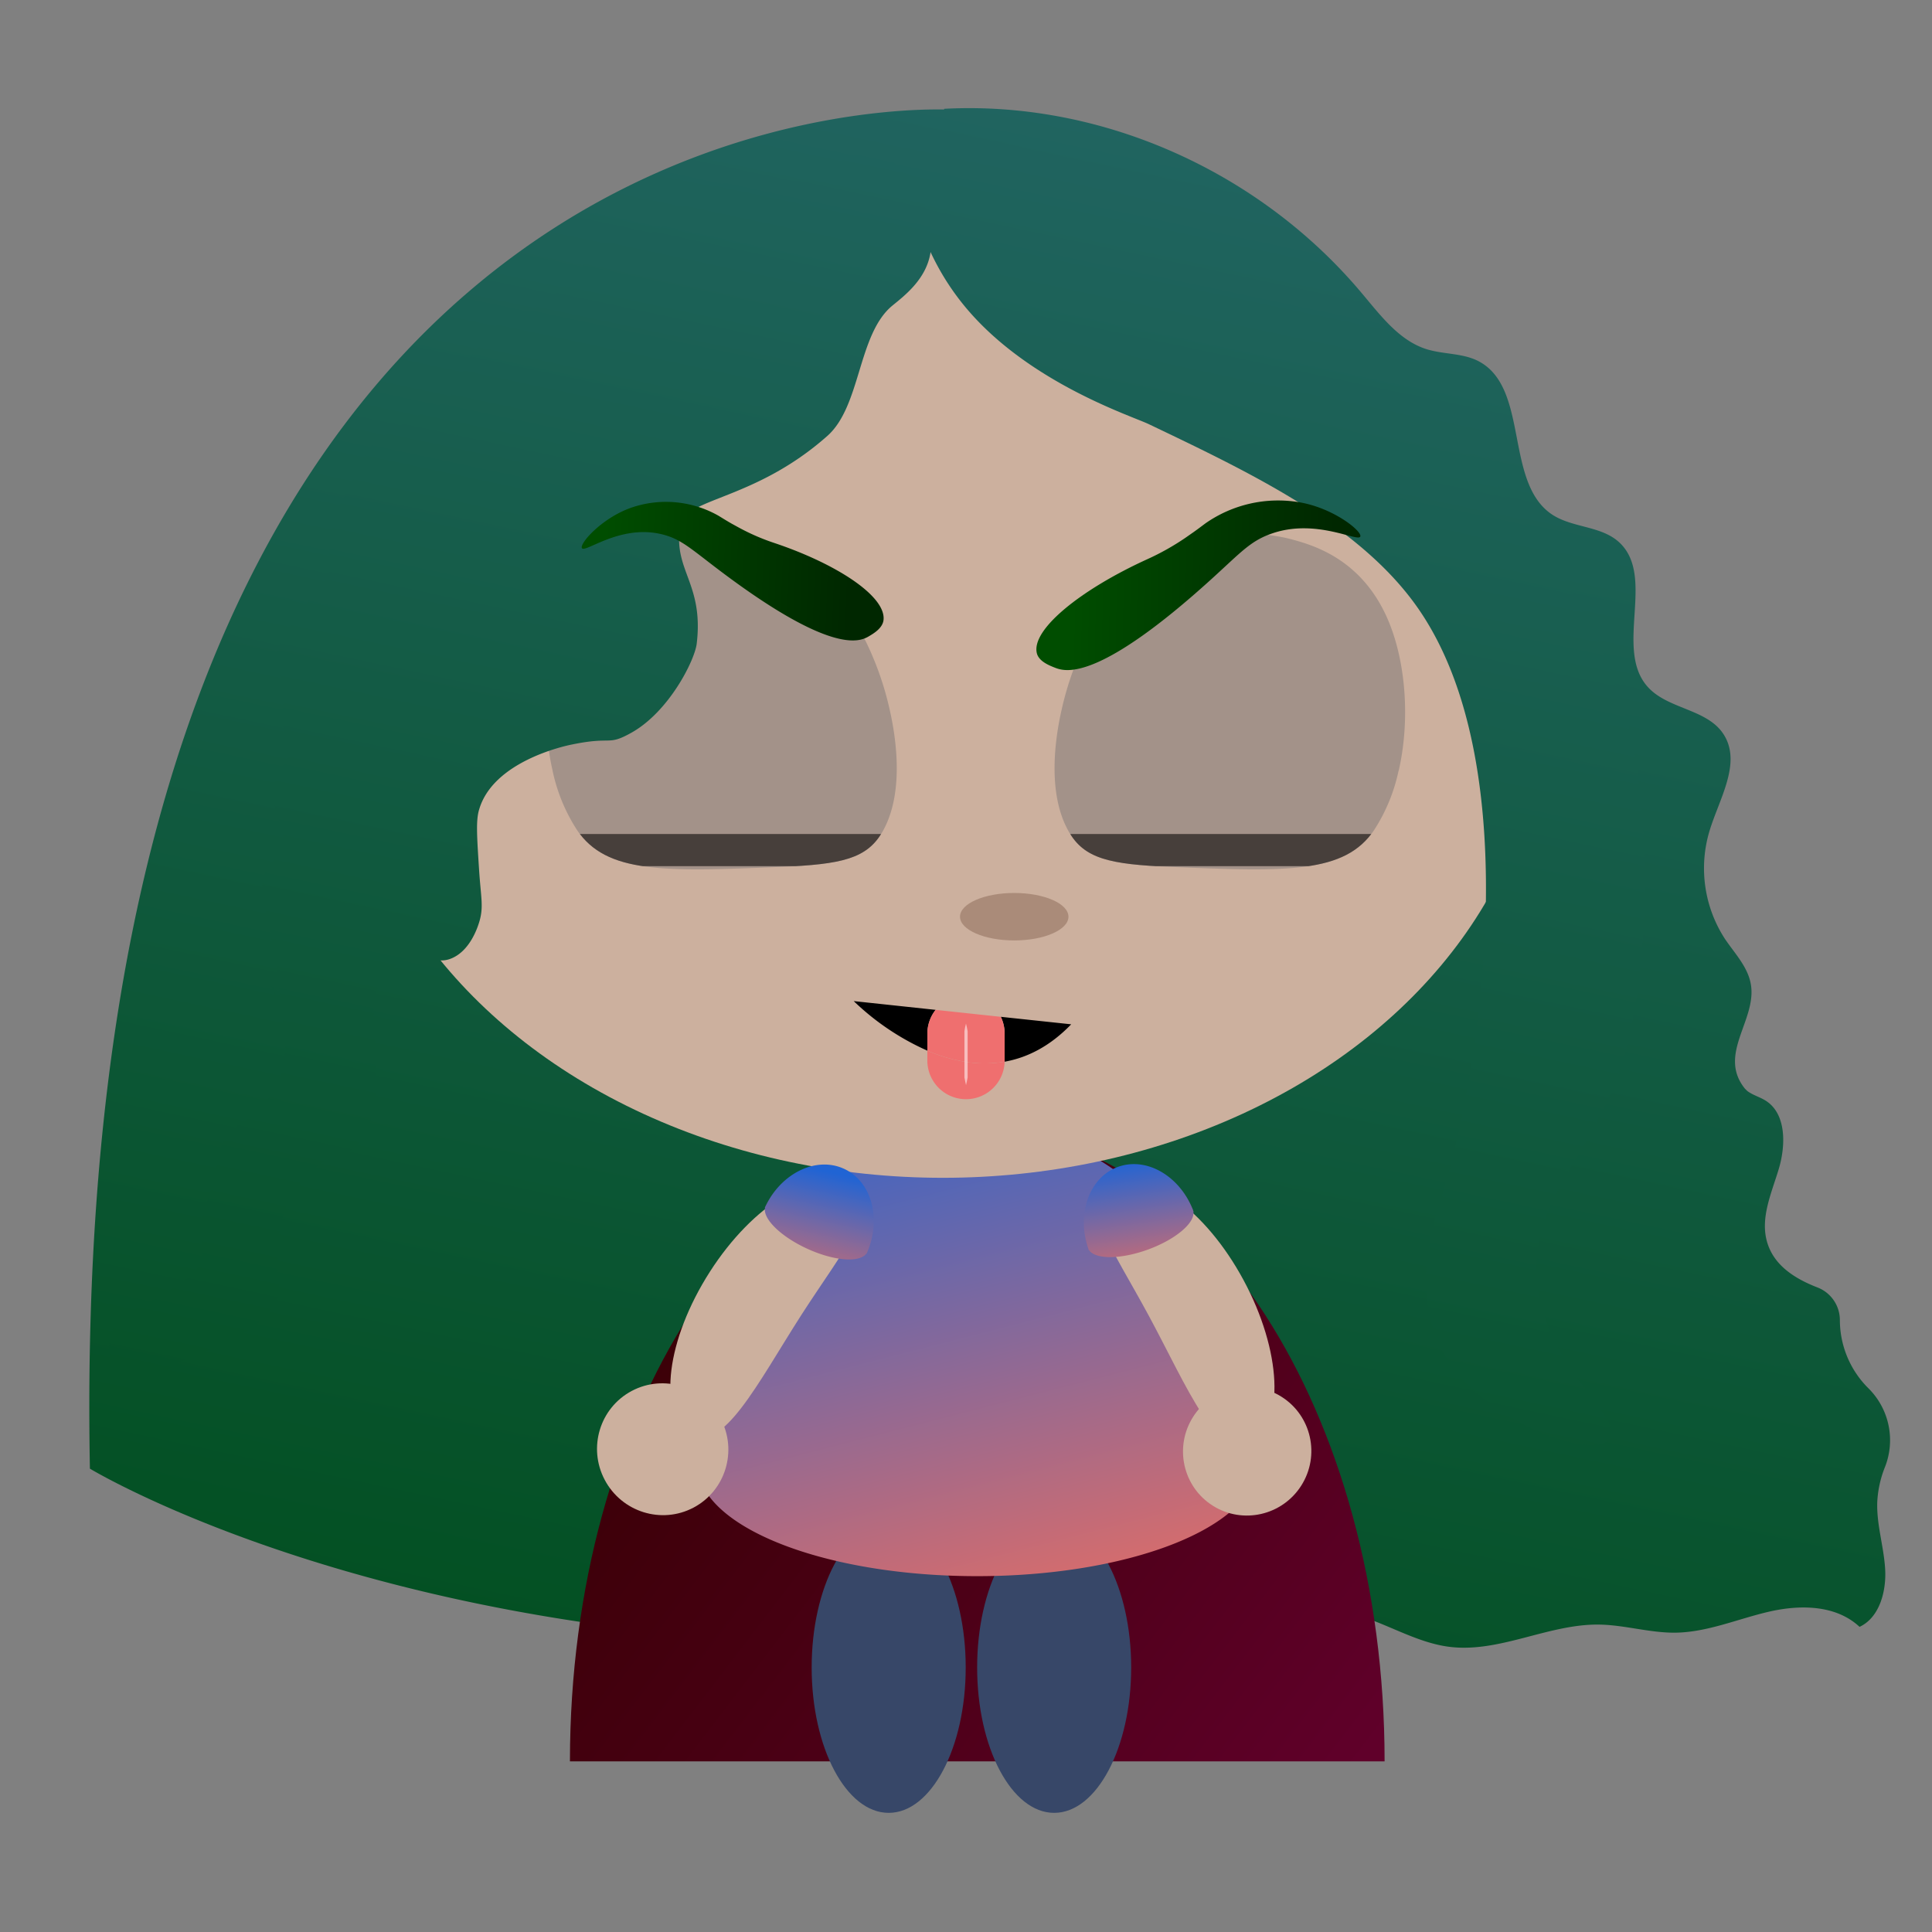 <svg id="Head" xmlns="http://www.w3.org/2000/svg" xmlns:xlink="http://www.w3.org/1999/xlink" viewBox="0 0 600 600"><rect x="0" y="0" width="600" height="600" fill="#808080" stroke="none"/><defs><style>.cls-1{fill:#a39289;}.cls-2{fill:url(#linear-gradient);}.cls-3{fill:url(#linear-gradient-2);}.cls-4{fill:#374768;}.cls-5{fill:url(#linear-gradient-3);}.cls-6{fill:#ccb09e;}.cls-7{clip-path:url(#clip-path);}.cls-8{fill:#473f3b;}.cls-9{clip-path:url(#clip-path-2);}.cls-10{fill:url(#linear-gradient-4);}.cls-11{fill:url(#linear-gradient-5);}.cls-12{fill:url(#linear-gradient-6);}.cls-13{fill:url(#linear-gradient-7);}.cls-14{fill:#aa8b79;}.cls-15{fill:url(#linear-gradient-8);}.cls-16{fill:#ef6f6f;}.cls-17{opacity:0.54;}.cls-18{fill:#fff;}.cls-19{fill:url(#linear-gradient-9);}</style><linearGradient id="linear-gradient" x1="272.29" y1="583.31" x2="386.2" y2="47.78" gradientUnits="userSpaceOnUse"><stop offset="0" stop-color="#004e1c"/><stop offset="1" stop-color="#206460"/></linearGradient><linearGradient id="linear-gradient-2" x1="436.43" y1="587.78" x2="128.04" y2="351.82" gradientUnits="userSpaceOnUse"><stop offset="0.09" stop-color="#60002a"/><stop offset="0.53" stop-color="#460011"/><stop offset="0.9" stop-color="#340000"/></linearGradient><linearGradient id="linear-gradient-3" x1="327.3" y1="542.14" x2="269.5" y2="317.37" gradientUnits="userSpaceOnUse"><stop offset="0" stop-color="#004e1c"/><stop offset="0.02" stop-color="#ff6e55"/><stop offset="1" stop-color="#2064d4"/></linearGradient><clipPath id="clip-path"><path class="cls-1" d="M434.39,239.32c3.38-14.82,2.38-32.07-2.6-45-7.9-20.56-23.93-25-30.77-26.85-4-1.09-39.33-9.64-60.52,25.42a95.64,95.64,0,0,0-10.79,27.46c-2.07,9.06-4.53,26,2.15,37.81,4.82,8.5,12.56,10.29,31.93,11.07,35.86,1.44,53.85,2.17,63-11.52a54.5,54.5,0,0,0,7.55-18.36Z"/></clipPath><clipPath id="clip-path-2"><path class="cls-1" d="M171.61,239.32c-3.38-14.82-2.38-32.07,2.6-45,7.9-20.56,23.93-25,30.77-26.85,4-1.09,39.33-9.64,60.52,25.42a95.64,95.64,0,0,1,10.79,27.46c2.07,9.06,4.53,26-2.15,37.81-4.82,8.5-12.56,10.29-31.93,11.07-35.86,1.44-53.85,2.17-63.05-11.52a54.5,54.5,0,0,1-7.55-18.36Z"/></clipPath><linearGradient id="linear-gradient-4" x1="316.08" y1="596.56" x2="430.84" y2="56.97" xlink:href="#linear-gradient"/><linearGradient id="linear-gradient-5" x1="98.21" y1="545.12" x2="211.96" y2="10.31" xlink:href="#linear-gradient"/><linearGradient id="linear-gradient-6" x1="29.56" y1="-508.39" x2="125.93" y2="-508.39" gradientTransform="matrix(1.04, 0.04, -0.02, 1.09, 283.02, 733.54)" gradientUnits="userSpaceOnUse"><stop offset="0.09" stop-color="#004d00"/><stop offset="0.9" stop-color="#002700"/></linearGradient><linearGradient id="linear-gradient-7" x1="-63.2" y1="830.38" x2="31.29" y2="830.38" gradientTransform="matrix(1, 0.03, -0.04, 1.07, 275.53, -713.22)" xlink:href="#linear-gradient-6"/><linearGradient id="linear-gradient-8" x1="-2117.58" y1="627.18" x2="-2127.96" y2="586.85" gradientTransform="matrix(1.2, 0.54, -0.44, 0.97, 3063.94, 942.61)" xlink:href="#linear-gradient-3"/><linearGradient id="linear-gradient-9" x1="-3595.81" y1="32.48" x2="-3606.18" y2="-7.86" gradientTransform="matrix(-1.24, 0.45, 0.37, 1, -4098.92, 1988.29)" xlink:href="#linear-gradient-3"/></defs><title>pettyP</title><path class="cls-2" d="M583,466.46a33.71,33.71,0,0,1,2.39-10.85,22.7,22.7,0,0,0-5-24.33,29.88,29.88,0,0,1-9-21.21,10.88,10.88,0,0,0-6.93-10.23c-7.21-2.79-13.78-7-15.77-14.46s1.56-15.08,3.75-22.45,2.29-17-4-21.05c-1.85-1.2-4.06-1.74-5.82-3.08l-.73-.72c-8.57-10.69,3.73-21.23,1.86-32.35-.93-5.47-5-9.61-8.07-14.17A40.24,40.24,0,0,1,530.92,258c3-9.87,9.83-20.71,4.62-29.53-5.08-8.58-18-8-24.26-15.66-9.65-11.76,2.7-33.57-8.15-44.13-5.65-5.51-14.81-4.61-21.28-9-14.64-10-6.93-39-22.48-47.4-5-2.71-11.11-2.15-16.53-3.9-8.38-2.71-14.15-10.47-19.94-17.35-32-38.11-81.2-59.81-129.7-57.24V34c-28-.49-273.06,7.08-265.28,422.1,0,0,95.45,58,262.36,54.33v-.15a2.09,2.09,0,0,0,2,.11c10.8-5.1,23.94-2.63,35.52,1,12.68,4,25.77,9.23,38.77,6.61,15.85-3.2,28.71-17.68,44.85-17.92,13.35-.2,25.1,9.51,38.34,11.31,15.73,2.14,31-7.09,46.89-6.86,7.95.12,15.75,2.61,23.71,2.51,9.89-.14,19.28-4.26,28.94-6.5s20.82-2.2,28.2,4.69c6.15-2.85,8.36-10.94,7.95-17.94S582.75,473.48,583,466.46Z"/><path class="cls-3" d="M177,547c0-108.25,56.64-196,126.5-196S430,438.75,430,547Z"/><ellipse class="cls-4" cx="275.99" cy="517.84" rx="23.92" ry="45.16"/><ellipse class="cls-4" cx="327.38" cy="517.84" rx="23.92" ry="45.16"/><path class="cls-5" d="M390.24,455.55c0-.25.05-.51.05-.76a14.89,14.89,0,0,0-.09-1.49c-1.95-57.78-40-103.89-86.74-103.89s-84.8,46.11-86.74,103.89a14.91,14.91,0,0,0-.1,1.49c0,.25,0,.51,0,.76,0,.8,0,1.59,0,2.39H217c4,17.69,41.16,31.55,86.46,31.55s82.47-13.86,86.46-31.55h.37C390.29,457.14,390.26,456.35,390.24,455.55Z"/><ellipse class="cls-6" cx="292.83" cy="217.41" rx="186.07" ry="148.37"/><path class="cls-1" d="M434.39,239.32c3.38-14.82,2.38-32.07-2.6-45-7.9-20.56-23.93-25-30.77-26.85-4-1.09-39.33-9.64-60.52,25.42a95.64,95.64,0,0,0-10.79,27.46c-2.07,9.06-4.53,26,2.15,37.81,4.82,8.5,12.56,10.29,31.93,11.07,35.86,1.44,53.85,2.17,63-11.52a54.5,54.5,0,0,0,7.55-18.36Z"/><g class="cls-7"><rect class="cls-8" x="321" y="259" width="112" height="10" rx="5" ry="5"/></g><path class="cls-1" d="M171.61,239.32c-3.38-14.82-2.38-32.07,2.6-45,7.9-20.56,23.93-25,30.77-26.85,4-1.09,39.33-9.64,60.52,25.42a95.64,95.64,0,0,1,10.79,27.46c2.07,9.06,4.53,26-2.15,37.81-4.82,8.5-12.56,10.29-31.93,11.07-35.86,1.44-53.85,2.17-63.05-11.52a54.5,54.5,0,0,1-7.55-18.36Z"/><g class="cls-9"><rect class="cls-8" x="173" y="259" width="112" height="10" rx="5" ry="5" transform="translate(458 528) rotate(180)"/></g><path class="cls-10" d="M282.34,43.24c-5.16,5.17,2.08,26.53,8.4,38.56a78.08,78.08,0,0,0,10.19,14.89c19.52,22.45,50.32,32.43,55.76,35C388.76,147,422.3,163,440.34,188.84c35.19,50.52,18.24,148.66,7.43,182.47-2.19,6.86-9.89,29.09,0,47.93,4.57,8.69,11.5,14,14.87,16.58,13,9.86,32.94,16.44,37.18,11.06,5.05-6.41-19.12-20.95-22.31-47.92-2.78-23.57,12.91-36,24.17-62.66,0,0,13.82-32.73,7.43-92.16C496.2,124,304,21.53,282.34,43.24Z"/><path class="cls-11" d="M277.21,94.85c-10.87,8.84-9.75,31.21-20.28,40.54-22.65,20.08-44.14,19.23-45.63,27.65-2.48,14.05,7.33,17.9,5.07,36.86-.61,5.15-8.56,21.1-20.28,27.65-7.59,4.24-5.65,1-18.59,3.69-2.34.47-24.45,5.27-28.73,20.27-1,3.37-.64,8.39,0,18.43.56,8.84,1.53,11.75,0,16.59-.44,1.4-2.72,8.61-8.45,11.06-5.25,2.25-7.76-1.94-13.52,0-7,2.34-10,10.69-10.14,11.06-1.22,3.46-.49,4.74,0,18.43.24,6.75.36,10.18,0,12.9-.6,4.62-1.6,12.23-6.76,16.59-2.92,2.47-4,1.22-8.45,3.69-7.46,4.15-11.13,11.44-11.83,12.9-3.74,7.75-3.5,16-3.38,20.27.14,4.93.86,6.21,0,9.22-1.49,5.18-5.55,8-10.14,11.06,0,0-5.1,3.41-20.28,9.21-8.19,6.5-17,6.22-20.28,1.85-2.44-3.24-2.07-9,0-12.91,2.37-4.49,5.68-4.09,16.9-11.06,8-5,9.45-7.12,10.14-9.21,1.18-3.59-.54-4.74,0-11.06.32-3.83,1.07-4.79,3.38-12.9,3.24-11.39,2-10.47,3.38-12.9,3.64-6.64,8.24-5.7,13.52-12.91a31.39,31.39,0,0,0,5.07-11.05c3.13-13.84-5.59-27.4-5.07-27.65.24-.12,2,3,3.38,7.37a35,35,0,0,1,1.69,9.22c-.29,0-.48-15.68-5.07-35-1.06-4.47-2.58-10.09,0-14.75,1.82-3.29,4.4-3.78,5.07-7.37.38-2-.31-4.42-1.69-9.22-1.18-4.09-1.86-5-1.69-7.37a15.64,15.64,0,0,1,1.69-5.53C87.81,237,89,237,89.62,234.92c.88-2.88-.82-4.24-1.69-9.21-.83-4.73.47-4.86,0-11.06-.5-6.62-2-7.07-1.69-11.06.32-3.81,2-6.34,5.07-11.06,5.8-8.76,8-7.78,10.14-12.9,2.61-6.25-.71-7.66,1.69-16.59.78-2.92,2.78-6.86,6.76-14.74,2.59-5.13,3.9-7.72,5.07-9.22.91-1.17,3.06-3.5,13.52-9.22,8.4-4.58,8.28-3.75,10.14-5.52,4.4-4.21,3.2-7.11,8.45-14.75,2.8-4.07,4.77-6.94,8.45-9.22,4-2.47,6.15-1.83,11.83-5.52,1.37-.89,2.6-1.83,5.07-3.69,3.88-2.93,5.82-4.4,6.76-5.53,3.57-4.29,2.08-6.91,5.07-9.22,1.21-.92,1.63-.63,8.45-1.84,4.57-.8,6.85-1.21,8.45-1.84a26.79,26.79,0,0,0,8.45-5.53c2.73-2.61,2.47-3.43,5.07-5.53A22.94,22.94,0,0,1,221.44,58a30.26,30.26,0,0,1,8.45-1.84c14.41-1.16,19.87,1.81,27-1.84,4.16-2.12,3.12-4.12,6.76-5.53,6.71-2.61,15.62.89,20.28,7.37a24.49,24.49,0,0,1,3.38,7.37c.34,1,2.67,8.39,1.69,14.75C287.78,86.49,281.19,91.61,277.21,94.85Z"/><path class="cls-12" d="M368.17,167a78.71,78.71,0,0,1-11.87,6.67C335.81,183,320.2,195.46,322,202.86c.63,2.59,4,3.87,5.84,4.58,3.4,1.3,13.8,3.78,48.32-27.54,9.46-8.58,12.23-12,19.14-14.32,13.76-4.61,26.66,3,27.17,1,.44-1.76-8.64-9-19.33-10.66a39.42,39.42,0,0,0-28.76,6.6c-1.45,1.08-2.89,2.18-4.38,3.2Z"/><path class="cls-13" d="M229.17,163.69a67.65,67.65,0,0,0,11.34,4.95c19.33,6.48,34.65,16.52,33.88,23.88-.27,2.58-3.11,4.24-4.7,5.17-2.9,1.68-11.9,5.39-46.19-20.51-9.4-7.1-12.25-10.05-18.68-11.42-12.79-2.72-23.45,6.3-24.13,4.4-.59-1.63,6.71-9.75,16.06-12.73a33.06,33.06,0,0,1,26.41,2.75c1.41.86,2.82,1.75,4.26,2.55Z"/><ellipse class="cls-14" cx="314.98" cy="284.69" rx="16.84" ry="7.37"/><path class="cls-6" d="M248.81,408.46c-13.47,21-24.61,43.54-34.63,36.75S207,416,220.43,395,253,362.55,263,369.33,262.28,387.51,248.81,408.46Z"/><path class="cls-15" d="M269.27,389s.05-.08.07-.13.07-.18.1-.27c4.32-10.43,1.13-21.77-7.36-25.64s-19.14,1.18-24.17,11.29a2,2,0,0,0-.14.25c0,.05,0,.1-.05.14s-.14.28-.2.42l.06,0c-.7,3.48,4.93,9,13.17,12.77s16.11,4.36,18.26,1.54l.07,0C269.15,389.28,269.21,389.14,269.27,389Z"/><ellipse class="cls-6" cx="205.82" cy="450.05" rx="20.36" ry="20.5" transform="translate(-186.58 148.51) rotate(-27.88)"/><path d="M290.57,313.62l-25.44-2.72A79.3,79.3,0,0,0,288,326.29V321A11.93,11.93,0,0,1,290.57,313.62Z"/><path d="M312,329c0,.24,0,.48,0,.72,6.93-1.23,14-4.7,20.67-11.61l-21.85-2.33A11.89,11.89,0,0,1,312,321Z"/><path class="cls-16" d="M300,329.79v0a50.23,50.23,0,0,1-12-3.5V329a12,12,0,0,0,24,.72A37,37,0,0,1,300,329.79Z"/><path class="cls-16" d="M300,317v12.79a37,37,0,0,0,12-.07c0-.24,0-.48,0-.72v-8a11.89,11.89,0,0,0-1.22-5.22l-20.21-2.16A11.93,11.93,0,0,0,288,321v5.29a50.23,50.23,0,0,0,12,3.5Z"/><g class="cls-17"><path class="cls-18" d="M300,317.88c.21.79.36,1.59.51,2.39v14.34c-.17.8-.3,1.59-.5,2.39-.2-.8-.33-1.59-.5-2.39V320.27C299.63,319.47,299.77,318.67,300,317.88Z"/></g><path class="cls-6" d="M356.87,408.8c11.81,21.93,21.18,45.3,31.69,39.31s9.45-28.62-2.36-50.55-29.92-34.85-40.43-28.86S345.05,386.87,356.87,408.8Z"/><path class="cls-19" d="M338,387.81l-.06-.13c0-.09-.06-.19-.08-.28-3.51-10.73.55-21.8,9.31-25s19,2.65,23.23,13.12a1.23,1.23,0,0,1,.12.26,1,1,0,0,1,0,.14c.06.15.12.29.17.44l-.07,0c.44,3.51-5.61,8.6-14.1,11.7s-16.4,3.11-18.34.14l-.07,0Z"/><ellipse class="cls-6" cx="387.32" cy="450.72" rx="20" ry="19.9" transform="translate(-200.62 537.24) rotate(-57.7)"/></svg>